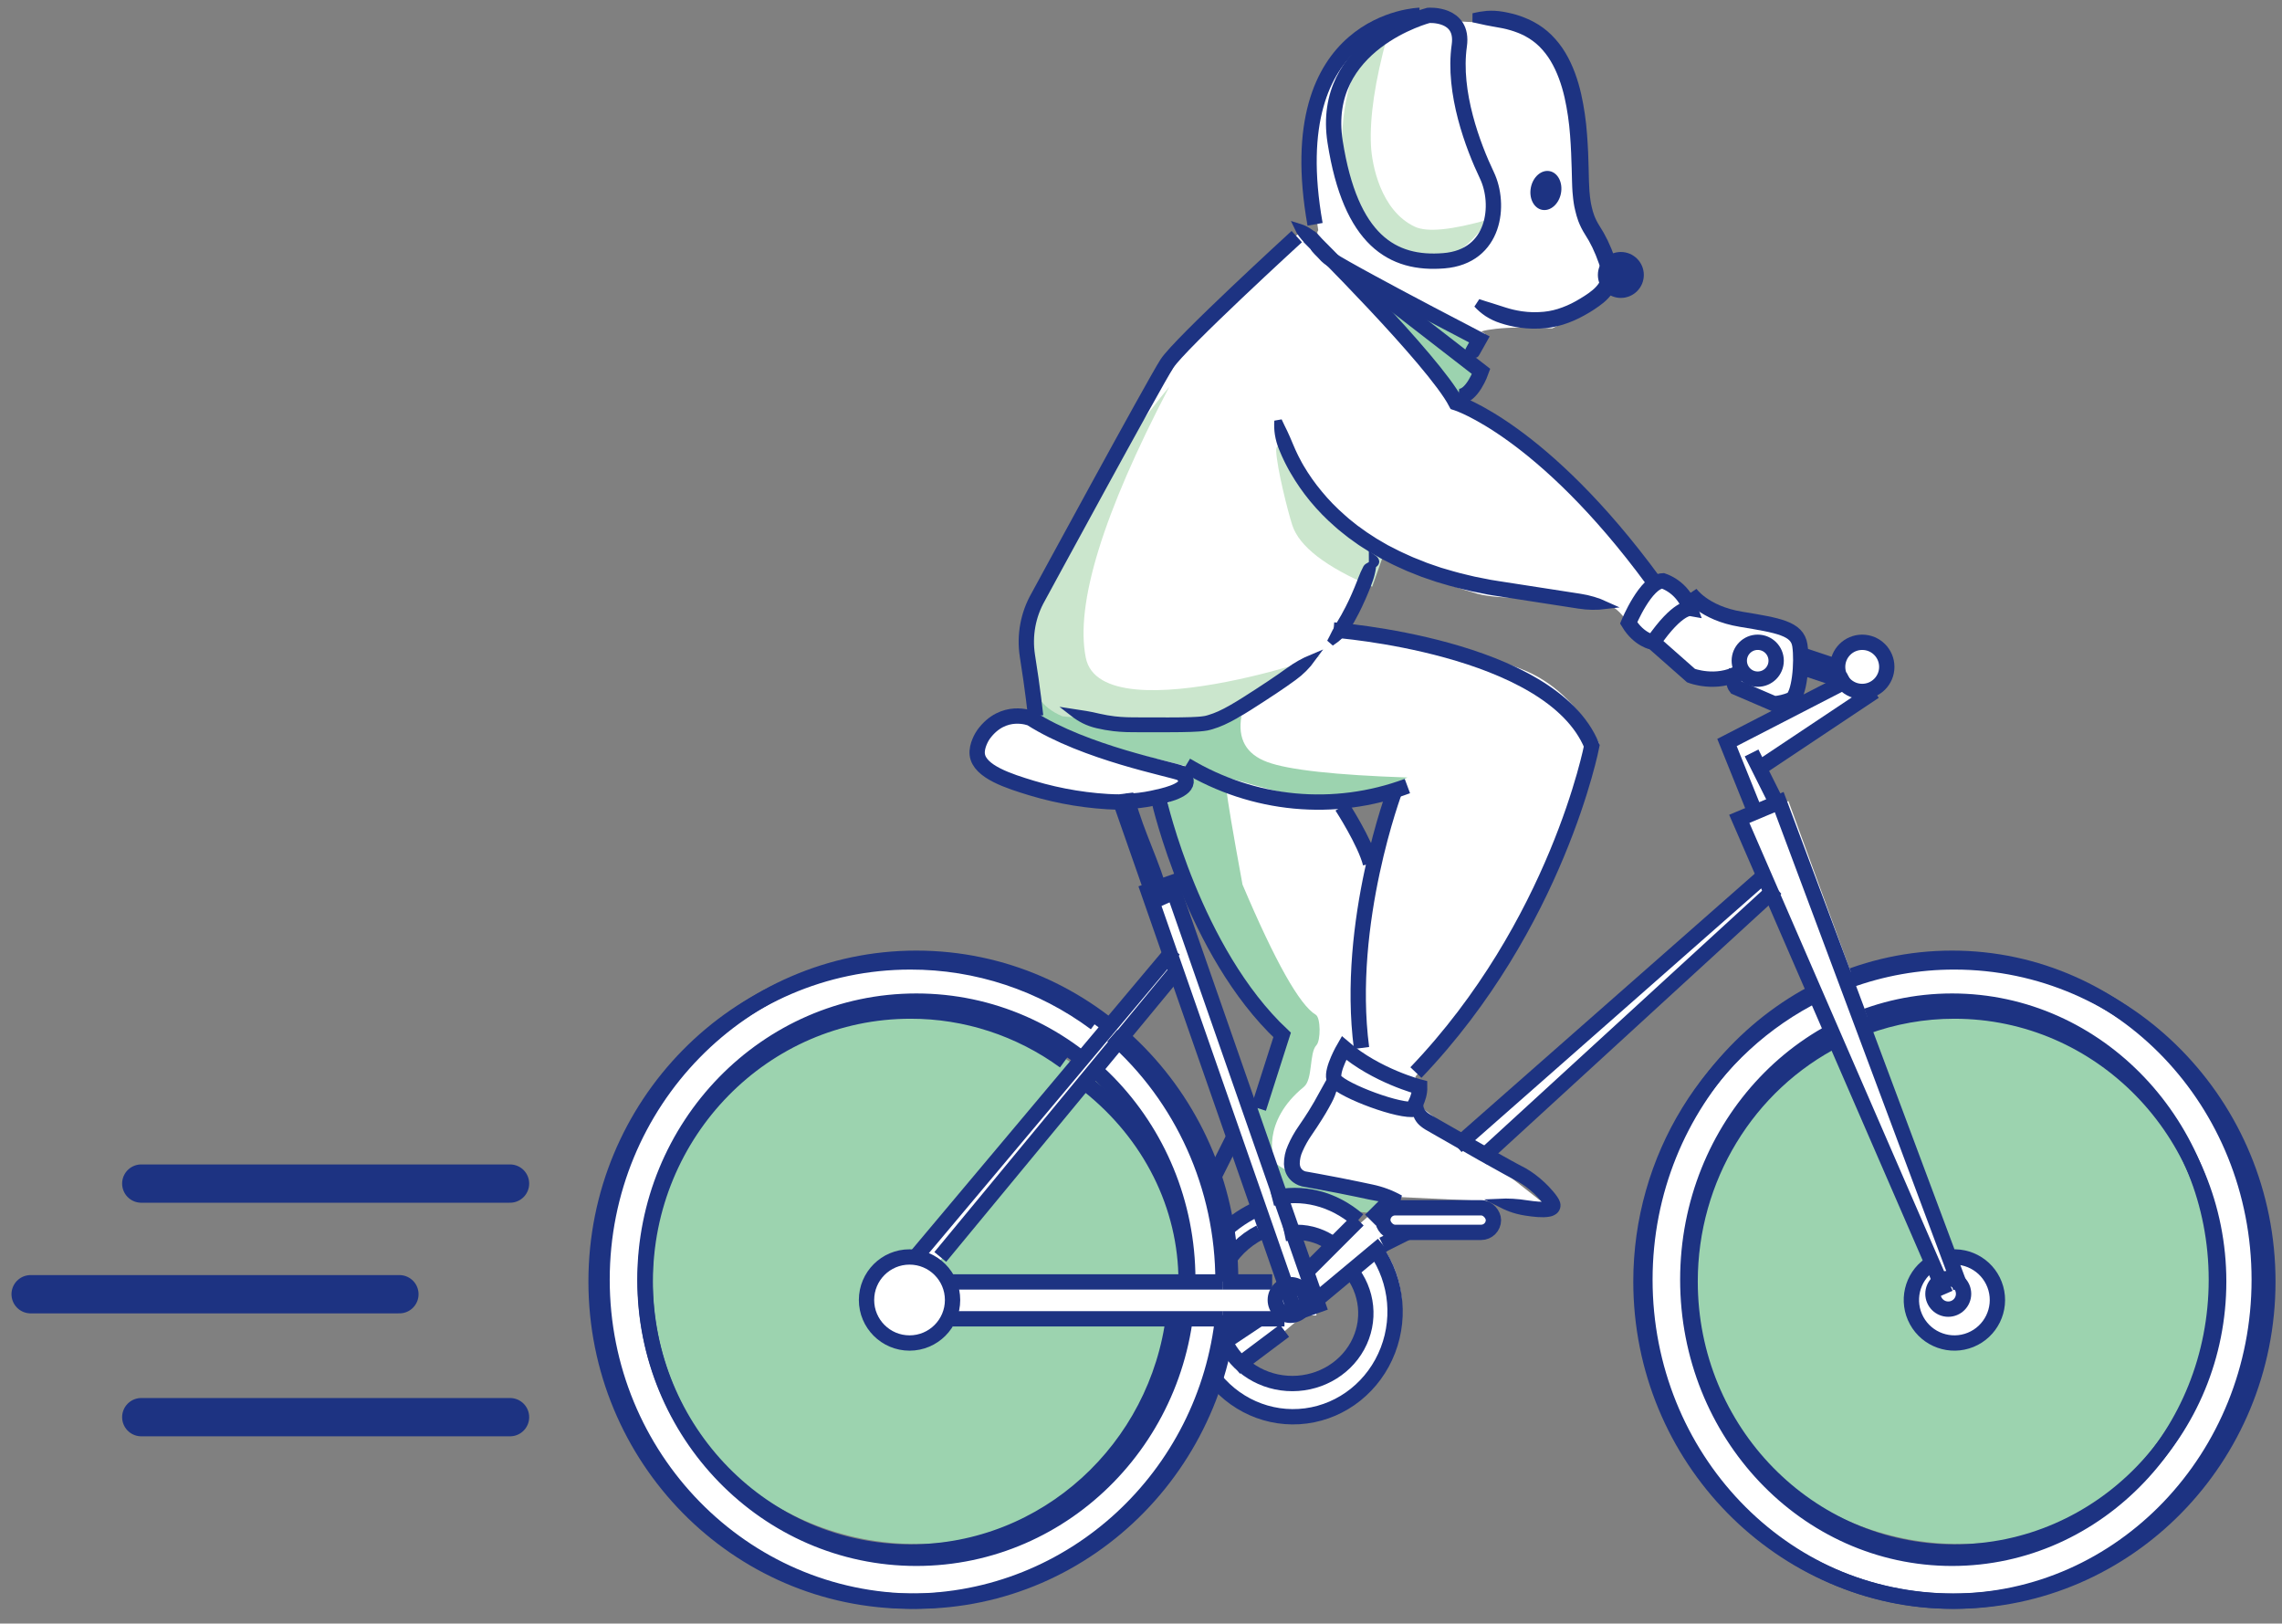 <?xml version="1.0" encoding="UTF-8"?>
<svg width="149px" height="106px" viewBox="0 0 149 106" version="1.1" xmlns="http://www.w3.org/2000/svg" xmlns:xlink="http://www.w3.org/1999/xlink">
    <rect x="0" y="0" width="149" height="106" fill="#808080" stroke="none"/>
    <!-- Generator: Sketch 53.1 (72631) - https://sketchapp.com -->
    <title>delivery-bike v2</title>
    <desc>Created with Sketch.</desc>
    <g id="Page-1" stroke="none" stroke-width="1" fill="none" fill-rule="evenodd">
        <g id="Artboard-Copy-13" transform="translate(-666, -430)">
            <g id="delivery-bike-v2" transform="translate(668, 431)">
                <path d="M83.157,14.034 L94.967,20.792 L93.764,22.714 L94.967,23.561 L93.236,25.334 C96.046,26.757 98.232,28.175 99.794,29.588 C101.356,31.002 103.446,33.453 106.064,36.941 C108.314,38.261 109.873,39.099 110.742,39.453 C113.393,40.533 114.358,38.976 115.228,41.031 C116.099,43.086 115.593,44.431 115.004,44.737 C113.569,45.484 110.066,43.226 109.976,43.37 C109.779,43.686 107.895,42.474 104.324,39.733 C103.846,38.949 103.314,38.506 102.727,38.403 C99.719,37.877 96.156,38.238 94.47,37.765 C92.291,37.153 90.106,36.267 87.915,35.109 L85.685,40.134 C91.784,41.083 95.794,41.984 97.714,42.839 C99.633,43.693 101.207,45.272 102.433,47.575 C101.007,51.835 99.648,55.325 98.358,58.043 C97.069,60.762 94.423,64.51 90.421,69.289 L90.407,70.976 L98.843,77.599 L81.783,76.799 L79.95,72.217 L82.207,66.058 L78.922,62.383 C76.262,56.623 74.015,52.502 72.181,50.023 C71.94,49.696 73.406,50.419 74.871,50.384 C76.343,50.348 77.815,49.555 77.561,49.287 C76.933,48.624 74.637,49.48 71.467,48.482 C70.418,48.152 68.446,47.3 65.549,45.928 L65.264,39.505 C69.578,31.28 72.92,25.437 75.291,21.978 C77.661,18.518 80.283,15.87 83.157,14.034 Z M85.62,51.368 L87.485,54.578 L89.091,50.565 L85.62,51.368 Z" id="Combined-Shape" fill="#FFFFFF"></path>
                <polygon id="Path-67" fill="#9CD3AF" points="93.232 24.881 94.709 23.251 93.506 22.108 94.709 21.269 86.683 17.409"></polygon>
                <path d="M75.446,49.35 C75.818,49.92 75.935,50.295 75.799,50.476 C75.352,51.068 74.023,51.313 74.027,51.731 C74.046,54.292 75.659,56.858 76.175,58.276 C76.875,60.199 78.722,62.963 81.715,66.569 L79.863,72.078 C80.586,74.819 81.291,76.373 81.977,76.738 C82.534,77.035 85.215,78.137 87.637,78.186 C88.013,78.193 88.231,77.889 88.289,77.271 C84.479,76.397 82.174,75.645 81.374,75.017 C81.031,74.748 80.379,72.207 83.13,69.964 C83.735,69.47 83.473,67.74 83.954,67.239 C84.239,66.942 84.236,65.446 83.914,65.253 C82.86,64.624 81.264,61.79 79.127,56.751 C78.471,53.172 78.129,51.136 78.099,50.645 C78.069,50.154 77.185,49.722 75.446,49.35 Z" id="Path-58" fill="#9CD3AF"></path>
                <path d="M112.367,51.769 L110.761,47.477 L117.985,43.341 C117.943,42.738 117.961,42.325 118.038,42.101 C118.315,41.295 118.907,40.896 119.27,40.805 C120.043,40.612 121.302,41.777 121.195,42.539 C121.173,42.698 121.085,43.53 120.525,44.01 C119.706,44.711 117.121,46.361 112.768,48.96 L114.171,51.368 L112.367,51.769 Z" id="Path-64" fill="#FFFFFF"></path>
                <polygon id="Path-70" fill="#FFFFFF" points="113.169 56.183 93.505 73.038 95.06 74.556 113.972 56.648"></polygon>
                <path d="M82.55,91.412 C78.687,91.412 75.555,88.28 75.555,84.416 C75.555,80.552 78.687,77.42 82.55,77.42 C86.414,77.42 89.546,80.552 89.546,84.416 C89.546,88.28 86.414,91.412 82.55,91.412 Z M82.084,89.546 C84.66,89.546 86.748,87.249 86.748,84.416 C86.748,81.583 84.66,79.286 82.084,79.286 C79.508,79.286 77.42,81.583 77.42,84.416 C77.42,87.249 79.508,89.546 82.084,89.546 Z" id="Combined-Shape" fill="#FFFFFF"></path>
                <ellipse id="Oval" fill="#9CD3AF" cx="57.832" cy="82.55" rx="17.723" ry="17.256"></ellipse>
                <ellipse id="Oval-Copy-4" fill="#9CD3AF" cx="125.924" cy="82.55" rx="17.723" ry="17.256"></ellipse>
                <circle id="Oval" fill="#FFFFFF" cx="125.924" cy="83.95" r="2.798"></circle>
                <path d="M65.496,44.594 C67.148,45.215 68.302,45.625 68.958,45.822 C70.963,46.425 72.363,46.613 73.688,46.69 C75.663,46.805 77.453,46.491 79.058,45.749 C78.8,47.239 79.363,48.239 80.746,48.752 C82.129,49.264 85.178,49.601 89.893,49.762 C87.416,50.986 84.749,51.318 81.892,50.76 C79.644,50.32 76.109,48.994 70.308,47.836 C69.33,47.641 66.995,46.966 65.876,46.049 C65.517,45.755 65.39,45.27 65.496,44.594 Z" id="Path-61" fill="#9CD3AF"></path>
                <path d="M75.446,50.164 C75.446,49.985 75.215,49.463 74.693,49.25 C73.118,48.606 69.673,47.892 67.79,47.005 C66.119,46.218 65.363,45.765 65.523,45.647 C64.111,45.539 63.154,45.664 62.654,46.02 C61.903,46.555 61.195,47.244 61.861,48.73 C62.09,49.242 62.749,49.699 63.562,50.041 C65.107,50.692 67.265,51.249 68.962,51.399 C70.129,51.502 71.995,51.621 73.216,51.42 C74.706,51.175 75.447,50.558 75.446,50.164 Z" id="Path-62" fill="#FFFFFF"></path>
                <circle id="Oval" fill="#FFFFFF" cx="57.832" cy="83.95" r="2.798"></circle>
                <path d="M74.347,24.252 C70.012,32.541 68.195,38.436 68.895,41.939 C69.946,47.193 87.352,40.903 83.726,41.935 C82.032,42.416 81.91,45.073 77.241,46.133 C75.91,46.435 72.621,46.313 67.375,45.767 C64.596,44.63 64.473,41.393 67.006,36.058 C67.584,34.839 68.536,32.514 69.336,31.26 C71.137,28.436 72.807,26.1 74.347,24.252 Z" id="Path-54" fill="#CBE6CD"></path>
                <path d="M84.073,14.034 C83.787,14.397 84.528,15.137 86.297,16.257 C88.066,17.377 90.884,18.889 94.75,20.792 C94.488,20.677 94.795,20.569 95.672,20.468 C96.548,20.367 97.777,20.357 99.357,20.437 C102.113,19.115 103.45,18.144 103.368,17.522 C102.942,14.314 102.231,15.669 101.495,13.537 C100.874,11.738 101.094,6.391 100.818,5.253 C100.112,2.343 98.563,0.776 96.174,0.553 C94.248,0.454 92.937,0.382 92.241,0.336 C91.502,0.288 90.681,-0.068 90.296,0.011 C87.913,0.501 86.104,2.118 85.137,3.328 C83.603,5.245 83.249,8.814 84.073,14.034 Z" id="Path-44" fill="#FFFFFF"></path>
                <path d="M57.832,103.538 C46.498,103.538 37.311,94.141 37.311,82.55 C37.311,70.959 46.498,61.563 57.832,61.563 C69.165,61.563 78.353,70.959 78.353,82.55 C78.353,94.141 69.165,103.538 57.832,103.538 Z M57.832,100.739 C67.62,100.739 75.555,92.596 75.555,82.55 C75.555,72.505 67.62,64.361 57.832,64.361 C48.044,64.361 40.109,72.505 40.109,82.55 C40.109,92.596 48.044,100.739 57.832,100.739 Z" id="Combined-Shape" stroke="#1D3382" fill="#FFFFFF"></path>
                <path d="M125.458,103.538 C114.382,103.538 105.403,94.141 105.403,82.55 C105.403,70.959 114.382,61.563 125.458,61.563 C136.534,61.563 145.513,70.959 145.513,82.55 C145.513,94.141 136.534,103.538 125.458,103.538 Z M125.458,100.739 C134.988,100.739 142.714,92.596 142.714,82.55 C142.714,72.505 134.988,64.361 125.458,64.361 C115.928,64.361 108.202,72.505 108.202,82.55 C108.202,92.596 115.928,100.739 125.458,100.739 Z" id="Combined-Shape" stroke="#1D3382" fill="#FFFFFF"></path>
                <path d="M88.563,1.427 C87.773,4.305 87.424,6.667 87.516,8.514 C87.576,9.719 88.131,12.746 90.38,13.802 C91.179,14.177 92.786,14.02 95.199,13.33 C94.191,14.755 93.279,15.534 92.462,15.668 C90.759,15.946 88.061,14.864 87.674,14.508 C86.026,12.991 85.526,10.3 85.62,8.026 C85.77,4.377 86.751,2.177 88.563,1.427 Z" id="Path-66" fill="#CBE6CD"></path>
                <path d="M79.058,88.288 L89.532,79.46 C93.635,79.214 95.58,79.005 95.367,78.833 C95.29,78.77 95.754,78.179 95.055,78.091 C94.248,77.989 91.82,77.97 87.772,78.034 L77.854,86.683 L79.058,88.288 Z" id="Path-71" fill="#FFFFFF"></path>
                <polygon id="Path-65" fill="#FFFFFF" points="72.91 57.789 82.67 84.882 84.118 84.275 74.644 56.648"></polygon>
                <rect id="Rectangle" fill="#FFFFFF" x="57.832" y="83.017" width="26.118" height="1.866"></rect>
                <polygon id="Rectangle-Copy" fill="#FFFFFF" transform="translate(66.574, 72.006) rotate(-50) translate(-66.574, -72.006) " points="53.516 71.539 79.633 71.539 79.633 72.472 53.516 72.472"></polygon>
                <path d="M81.864,28.374 C81.487,28.038 81.308,28.065 81.327,28.454 C81.381,29.584 82.079,32.365 82.377,33.285 C82.83,34.68 84.569,36.02 87.595,37.305 L88.288,35.35 C87.179,34.934 86.242,34.304 85.477,33.458 C84.711,32.613 83.507,30.918 81.864,28.374 Z" id="Path-63" fill="#CBE6CD"></path>
                <polygon id="Path-59" fill="#FFFFFF" points="125.031 83.472 111.564 52.17 114.774 51.303 125.924 81.867 125.924 83.95 125.031 84.275"></polygon>
                <path d="M77.854,84.864 C76.775,95.358 68.046,103.538 57.444,103.538 C46.108,103.538 36.92,94.195 36.92,82.67 C36.92,71.145 46.109,61.802 57.444,61.802 C61.786,61.795 66.017,63.195 69.524,65.798" id="Path" stroke="#1D3382"></path>
                <path d="M70.63,66.617 C75.221,70.631 77.86,76.497 77.854,82.67" id="Path" stroke="#1D3382"></path>
                <path d="M74.644,84.855 C73.588,93.576 66.294,100.327 57.453,100.327 C47.887,100.327 40.131,92.423 40.131,82.67 C40.131,72.917 47.886,65.012 57.453,65.012 C61.057,65.006 64.572,66.152 67.505,68.287" id="Path" stroke="#1D3382"></path>
                <path d="M69.025,69.828 C73.107,73.049 75.452,77.738 75.446,82.67" id="Path" stroke="#1D3382"></path>
                <circle id="Oval" stroke="#1D3382" cx="57.387" cy="83.874" r="2.809"></circle>
                <path d="M118.656,63.037 C120.886,62.217 123.239,61.799 125.61,61.802 C136.915,61.802 146.077,71.145 146.077,82.67 C146.077,94.195 136.913,103.538 125.61,103.538 C114.306,103.538 105.143,94.195 105.143,82.67 C105.142,74.673 109.623,67.378 116.68,63.889" id="Path" stroke="#1D3382"></path>
                <path d="M119.749,66.057 C121.629,65.363 123.612,65.01 125.61,65.012 C135.14,65.012 142.866,72.917 142.866,82.67 C142.866,92.422 135.141,100.327 125.61,100.327 C116.078,100.327 108.354,92.423 108.354,82.67 C108.352,75.949 112.079,69.81 117.968,66.834" id="Path" stroke="#1D3382"></path>
                <path d="M125.162,81.101 C126.572,80.873 127.928,81.74 128.314,83.115 C128.7,84.49 127.992,85.936 126.67,86.475 C125.347,87.014 123.831,86.474 123.145,85.221 C122.46,83.968 122.824,82.4 123.992,81.578" id="Path" stroke="#1D3382"></path>
                <circle id="Oval" stroke="#1D3382" cx="125.209" cy="83.472" r="1"></circle>
                <path d="M77.854,82.695 L81.064,82.695" id="Path" stroke="#1D3382"></path>
                <path d="M60.196,82.695 L77.854,82.695" id="Path" stroke="#1D3382"></path>
                <path d="M77.854,85.103 L81.867,85.103" id="Path" stroke="#1D3382"></path>
                <path d="M60.196,85.103 L77.854,85.103" id="Path" stroke="#1D3382"></path>
                <polygon id="Rectangle" stroke="#1D3382" transform="translate(78.514, 70.686) rotate(70.656) translate(-78.514, -70.686) " points="63.924 69.868 93.101 69.929 93.104 71.503 63.927 71.442"></polygon>
                <path d="M73.421,57.789 L71.17,51.35 L71.626,51.293 C72.277,53.639 73.191,55.256 73.841,57.601 L73.421,57.789 Z" id="Path" stroke="#1D3382"></path>
                <circle id="Oval" stroke="#1D3382" cx="82.268" cy="83.874" r="1"></circle>
                <path d="M57.789,81.064 L74.644,60.999" id="Path" stroke="#1D3382"></path>
                <path d="M59.394,81.064 L74.644,62.604" id="Path" stroke="#1D3382"></path>
                <path d="M86.125,81.867 C87.32,83.29 87.519,85.255 86.632,86.872 C85.746,88.488 83.941,89.448 82.037,89.317 C80.133,89.187 78.49,87.99 77.854,86.269" id="Path" stroke="#1D3382"></path>
                <path d="M81.867,79.543 C82.134,79.487 82.404,79.459 82.675,79.459 C83.526,79.457 84.36,79.736 85.078,80.262" id="Path" stroke="#1D3382"></path>
                <path d="M77.854,81.867 C78.382,80.833 79.225,79.99 80.262,79.459" id="Path" stroke="#1D3382"></path>
                <path d="M87.575,80.262 C89.115,82.194 89.515,84.837 88.621,87.161 C87.726,89.486 85.677,91.126 83.272,91.443 C80.867,91.76 78.484,90.704 77.051,88.686" id="Path" stroke="#1D3382"></path>
                <path d="M81.064,77.238 C83.021,76.738 85.064,77.254 86.683,78.657" id="Path" stroke="#1D3382"></path>
                <path d="M77.854,79.459 C78.543,78.793 79.359,78.249 80.262,77.854" id="Path" stroke="#1D3382"></path>
                <path d="M93.104,73.841 L113.169,56.183" id="Path" stroke="#1D3382"></path>
                <path d="M87.485,78.657 L89.091,77.051" id="Path" stroke="#1D3382"></path>
                <path d="M83.472,81.867 L86.683,78.657" id="Path" stroke="#1D3382"></path>
                <path d="M77.854,86.683 L80.262,85.078" id="Path" stroke="#1D3382"></path>
                <path d="M94.709,74.644 L113.972,56.986" id="Path" stroke="#1D3382"></path>
                <path d="M88.288,80.262 L89.893,79.459" id="Path" stroke="#1D3382"></path>
                <path d="M83.472,84.275 L88.288,80.262" id="Path" stroke="#1D3382"></path>
                <path d="M78.657,88.288 L81.867,85.88" id="Path" stroke="#1D3382"></path>
                <path d="M71.523,51.316 C72.101,51.303 72.676,51.236 73.242,51.116 C73.948,50.966 75.386,50.661 75.444,50.059 C75.455,49.948 75.425,49.777 75.199,49.547 C75.183,49.522 75.162,49.501 75.136,49.488 C74.5,49.213 68.885,48.178 65.309,45.9 C65.309,45.9 63.529,45.165 62.224,46.941 C62.132,47.065 61.747,47.687 61.808,48.249 C61.932,49.389 63.892,50.004 65.382,50.457 C67.22,51.009 69.116,51.315 71.025,51.368" id="Path" stroke="#1D3382"></path>
                <rect id="Rectangle" stroke="#1D3382" x="88.288" y="77.854" width="7.224" height="1.605" rx="0.803"></rect>
                <circle id="Oval" stroke="#1D3382" cx="112.768" cy="42.137" r="1.204"></circle>
                <circle id="Oval" stroke="#1D3382" cx="119.59" cy="42.539" r="1.605"></circle>
                <polyline id="Path" stroke="#1D3382" points="118.788 43.341 110.761 47.477 112.651 52.17"></polyline>
                <path d="M120.393,44.144 L113.169,48.96" id="Path" stroke="#1D3382"></path>
                <polyline id="Path" stroke="#1D3382" points="126.011 83.056 114.171 51.368 111.564 52.462 125.031 83.472"></polyline>
                <path d="M112.367,48.157 L113.972,51.368" id="Path" stroke="#1D3382"></path>
                <path d="M93.283,1.972 C92.846,5.047 94.184,8.561 95.085,10.447 C95.986,12.333 95.641,15.751 92.276,16.024 C88.91,16.297 86.182,14.687 85.175,8.26 C84.169,1.833 91.269,0.004 91.269,0.004 C91.269,0.004 93.587,-0.174 93.283,1.972 Z" id="Path" stroke="#1D3382" fill-rule="nonzero"></path>
                <path d="M90.696,0 C90.696,0 81.484,0.24 83.866,13.645" id="Path" stroke="#1D3382"></path>
                <circle id="Oval" fill="#FFFFFF" fill-rule="nonzero" transform="translate(98.729, 11.631) rotate(-78.83) translate(-98.729, -11.631) " cx="98.729" cy="11.631" r="1"></circle>
                <path d="M93.232,24.878 C94.107,24.959 94.709,23.251 94.709,23.251 L87.485,17.658" id="Path" stroke="#1D3382"></path>
                <path d="M83.472,14.447 C83.472,14.447 91.614,22.516 93.061,25.289 C93.061,25.289 98.688,27.031 105.946,36.92" id="Path" stroke="#1D3382"></path>
                <path d="M82.67,14.447 C82.67,14.447 75.042,21.426 74.192,22.742 C73.342,24.059 65.787,37.977 65.787,37.977 C65.126,39.133 64.877,40.486 65.082,41.808 C65.435,44.001 65.621,45.749 65.621,45.749" id="Path" stroke="#1D3382"></path>
                <path d="M75.446,48.96 C79.843,51.598 85.118,52.094 89.893,50.32" id="Path" stroke="#1D3382"></path>
                <path d="M89.091,50.565 C89.091,50.565 85.827,59.206 86.899,67.42" id="Path" stroke="#1D3382" fill="#FFFFFF" fill-rule="nonzero"></path>
                <path d="M85.078,40.131 C85.078,40.131 99.244,41.154 101.933,47.691 C101.933,47.691 99.687,59.368 90.45,69.025" id="Path" stroke="#1D3382"></path>
                <path d="M85.62,51.65 C85.62,51.65 87.136,53.988 87.485,55.381" id="Path" stroke="#1D3382"></path>
                <path d="M73.689,51.303 C73.689,51.303 75.937,61.14 81.715,66.569 L80.18,71.368" id="Path" stroke="#1D3382"></path>
                <path d="M78.657,73.038 L77.051,76.249" id="Path" stroke="#1D3382"></path>
                <path d="M90.696,69.971 C90.696,69.971 87.857,69.238 85.752,67.42 C85.752,67.42 84.941,68.82 85.098,69.418 C85.254,70.017 88.917,71.459 90.198,71.433 C90.198,71.436 90.711,70.756 90.696,69.971 Z" id="Path" stroke="#1D3382"></path>
                <path d="M104.34,39.667 C104.34,39.667 105.458,36.961 106.576,36.92 C107.395,37.206 108.049,37.87 108.354,38.725 C108.354,38.725 107.554,38.59 105.94,40.934 C105.94,40.934 105.026,40.799 104.34,39.667 Z" id="Path" stroke="#1D3382"></path>
                <path d="M108.354,37.723 C108.354,37.723 109.224,39.027 111.67,39.43 C114.116,39.833 115.352,40.03 115.519,41.132 C115.686,42.234 115.494,44.44 114.952,44.679 C114.594,44.828 114.22,44.918 113.84,44.947 L111.345,43.873 C111.345,43.873 111.02,43.469 111.345,42.86" id="Path" stroke="#1D3382"></path>
                <path d="M105.946,40.934 L108.415,43.111 C108.415,43.111 110.047,43.745 111.564,42.91" id="Path" stroke="#1D3382"></path>
                <path d="M115.577,41.736 L117.985,42.539" id="Path" stroke="#1D3382"></path>
                <path d="M115.577,42.539 L117.985,43.341" id="Path" stroke="#1D3382"></path>
                <path d="M31.302,76.274 L7.224,76.274" id="Path" stroke="#1D3382" stroke-width="2.5" stroke-linecap="round" stroke-linejoin="round"></path>
                <path d="M31.302,91.524 L7.224,91.524" id="Path" stroke="#1D3382" stroke-width="2.5" stroke-linecap="round" stroke-linejoin="round"></path>
                <path d="M24.079,83.498 L0,83.498" id="Path" stroke="#1D3382" stroke-width="2.5" stroke-linecap="round" stroke-linejoin="round"></path>
                <path d="M94.21,0.16 C94.371,0.198 94.517,0.231 94.659,0.26 C94.801,0.289 94.934,0.325 95.072,0.35 C95.21,0.376 95.351,0.407 95.503,0.431 C95.655,0.455 95.818,0.485 95.999,0.521 C96.048,0.53 96.11,0.54 96.182,0.555 L96.425,0.61 C96.515,0.63 96.613,0.66 96.718,0.69 L96.758,0.702 L96.823,0.723 L96.953,0.765 C97.039,0.791 97.124,0.828 97.217,0.861 C97.31,0.894 97.387,0.936 97.48,0.974 C97.573,1.012 97.655,1.054 97.742,1.104 C98.102,1.297 98.431,1.538 98.718,1.82 C99.022,2.124 99.286,2.461 99.503,2.825 C99.951,3.574 100.25,4.433 100.447,5.293 C100.632,6.125 100.755,6.969 100.816,7.818 C100.879,8.618 100.901,9.361 100.921,9.989 C100.94,10.617 100.945,11.146 100.974,11.514 C101.004,11.882 101.035,12.09 101.035,12.09 C101.035,12.09 101.041,12.143 101.056,12.241 C101.072,12.34 101.095,12.483 101.142,12.667 C101.192,12.891 101.256,13.111 101.334,13.328 C101.443,13.613 101.581,13.888 101.747,14.148 C101.931,14.43 102.096,14.724 102.241,15.027 C102.406,15.372 102.551,15.725 102.675,16.085 C102.744,16.269 102.799,16.458 102.84,16.65 C102.876,16.83 102.875,17.016 102.834,17.196 C102.792,17.381 102.714,17.558 102.604,17.716 C102.483,17.883 102.339,18.036 102.177,18.169 C102.006,18.311 101.825,18.442 101.636,18.562 C101.443,18.687 101.248,18.804 101.047,18.918 C100.653,19.14 100.235,19.321 99.8,19.458 C99.381,19.588 98.944,19.661 98.503,19.676 C98.396,19.685 98.288,19.676 98.181,19.682 C98.074,19.687 97.969,19.678 97.864,19.671 L97.707,19.663 C97.655,19.658 97.604,19.652 97.553,19.646 L97.4,19.629 C97.376,19.629 97.35,19.624 97.325,19.619 L97.269,19.611 C96.911,19.556 96.558,19.473 96.215,19.363 C95.864,19.251 95.591,19.159 95.324,19.078 C95.057,18.997 94.799,18.921 94.489,18.813 C94.688,19.029 94.912,19.221 95.159,19.387 C95.435,19.566 95.736,19.709 96.054,19.81 C96.423,19.932 96.803,20.022 97.19,20.08 L97.25,20.09 C97.277,20.095 97.305,20.097 97.335,20.101 L97.5,20.119 C97.556,20.125 97.611,20.132 97.671,20.137 L97.841,20.146 C97.955,20.152 98.069,20.16 98.183,20.157 C98.296,20.154 98.416,20.157 98.532,20.151 C99.018,20.134 99.498,20.052 99.96,19.909 C100.429,19.762 100.881,19.566 101.305,19.326 C101.52,19.21 101.725,19.084 101.927,18.952 C102.132,18.82 102.329,18.676 102.517,18.522 C102.712,18.361 102.884,18.177 103.029,17.974 C103.173,17.766 103.276,17.535 103.331,17.292 C103.384,17.052 103.387,16.805 103.339,16.565 C103.294,16.351 103.232,16.14 103.155,15.934 C103.025,15.558 102.874,15.19 102.702,14.83 C102.547,14.509 102.372,14.198 102.177,13.898 C102.03,13.668 101.908,13.425 101.811,13.172 C101.739,12.975 101.68,12.774 101.635,12.57 C101.594,12.4 101.575,12.264 101.558,12.172 C101.541,12.081 101.538,12.031 101.538,12.031 C101.538,12.031 101.507,11.836 101.48,11.481 C101.454,11.127 101.439,10.615 101.428,9.98 C101.417,9.345 101.387,8.6 101.323,7.784 C101.261,6.913 101.135,6.047 100.945,5.193 C100.741,4.305 100.433,3.398 99.948,2.591 C99.709,2.193 99.42,1.823 99.086,1.491 C98.766,1.176 98.4,0.907 97.998,0.693 C97.902,0.64 97.805,0.594 97.708,0.547 C97.612,0.501 97.515,0.46 97.418,0.425 C97.321,0.389 97.227,0.348 97.131,0.319 L96.988,0.273 L96.917,0.25 L96.873,0.237 C96.76,0.208 96.655,0.175 96.557,0.157 L96.294,0.099 C96.218,0.082 96.151,0.073 96.098,0.063 C95.922,0.033 95.743,0.013 95.564,0.003 C95.411,-0.002 95.257,-0.001 95.103,0.008 C94.958,0.023 94.816,0.04 94.671,0.064 C94.526,0.087 94.371,0.125 94.21,0.16 Z" id="Path" stroke="#1D3382" stroke-width="0.6" fill="#1D3382" fill-rule="nonzero"></path>
                <ellipse id="Oval" fill="#1D3382" fill-rule="nonzero" transform="translate(98.937, 11.437) rotate(-78.83) translate(-98.937, -11.437) " cx="98.937" cy="11.437" rx="1.287" ry="1"></ellipse>
                <circle id="Oval" stroke="#1D3382" fill="#1D3382" fill-rule="nonzero" cx="103.831" cy="16.951" r="1"></circle>
                <path d="M90.691,70.891 C90.593,71.021 90.525,71.174 90.493,71.336 C90.464,71.504 90.481,71.677 90.542,71.836 C90.61,72.001 90.712,72.149 90.841,72.269 C90.981,72.396 91.136,72.505 91.302,72.593 L91.98,72.983 C92.627,73.356 93.719,73.982 94.653,74.509 C95.587,75.035 96.364,75.461 96.364,75.461 L96.795,75.695 L97.018,75.813 L97.141,75.875 C97.179,75.895 97.22,75.918 97.261,75.941 C97.444,76.047 97.62,76.162 97.79,76.288 C98.178,76.577 98.532,76.911 98.845,77.283 C98.923,77.372 98.995,77.465 99.062,77.563 C99.077,77.585 99.091,77.607 99.105,77.628 L99.122,77.659 L99.106,77.671 C99.087,77.677 99.068,77.681 99.049,77.685 C98.959,77.702 98.867,77.711 98.776,77.712 C98.549,77.712 98.323,77.698 98.098,77.67 C97.917,77.649 97.783,77.63 97.692,77.616 C97.086,77.517 96.472,77.481 95.859,77.511 C96.446,77.808 96.855,77.99 97.618,78.117 C97.713,78.132 97.851,78.152 98.042,78.175 C98.289,78.207 98.538,78.222 98.787,78.221 C98.909,78.219 99.031,78.207 99.151,78.184 C99.184,78.178 99.222,78.166 99.257,78.157 C99.306,78.141 99.354,78.12 99.398,78.093 C99.503,78.041 99.583,77.948 99.62,77.835 C99.656,77.722 99.647,77.598 99.593,77.492 C99.582,77.466 99.571,77.441 99.557,77.416 L99.528,77.365 C99.51,77.333 99.489,77.303 99.47,77.273 C99.393,77.161 99.31,77.054 99.221,76.951 C98.882,76.549 98.499,76.189 98.079,75.876 C97.894,75.738 97.701,75.611 97.501,75.496 C97.455,75.469 97.409,75.444 97.363,75.42 L97.238,75.357 L97.022,75.243 L96.598,75.012 C96.598,75.012 95.825,74.587 94.894,74.059 L92.224,72.536 L91.546,72.148 C91.405,72.074 91.268,71.992 91.135,71.903 C91.034,71.833 90.942,71.748 90.863,71.652 C90.787,71.557 90.733,71.446 90.704,71.327 C90.672,71.184 90.668,71.036 90.691,70.891 Z" id="Path" stroke="#1D3382" stroke-width="0.5" fill="#1D3382" fill-rule="nonzero"></path>
                <path d="M81.152,27.05 C81.146,27.339 81.173,27.627 81.232,27.91 C81.299,28.22 81.402,28.522 81.538,28.808 C81.579,28.901 81.647,29.037 81.732,29.204 C81.773,29.286 81.823,29.38 81.877,29.476 L81.979,29.66 C82.016,29.73 82.059,29.797 82.1,29.866 C82.181,30.004 82.268,30.147 82.363,30.286 C82.76,30.893 83.204,31.467 83.692,32 C84.209,32.564 84.771,33.082 85.373,33.551 L85.595,33.727 C85.668,33.787 85.747,33.837 85.822,33.891 L86.273,34.212 L86.727,34.503 L86.949,34.645 L87.173,34.774 L87.608,35.018 C87.75,35.1 87.893,35.166 88.03,35.237 L88.432,35.44 L88.81,35.61 C89.293,35.836 89.702,35.982 89.984,36.095 L90.173,36.168 L90.314,36.215 L90.43,36.255 L90.879,36.406 L91.121,36.488 L91.406,36.569 L92.097,36.765 C92.611,36.887 93.215,37.041 93.882,37.155 C94.047,37.185 94.217,37.22 94.39,37.249 L94.919,37.325 L95.46,37.406 C95.643,37.432 95.828,37.446 96.013,37.466 L101.39,38.011 C101.974,38.073 102.563,38.052 103.142,37.949 C102.595,37.732 102.021,37.593 101.436,37.535 L96.065,36.989 C95.881,36.968 95.698,36.955 95.519,36.93 L94.985,36.853 L94.466,36.778 C94.295,36.751 94.129,36.716 93.966,36.687 C93.31,36.575 92.719,36.424 92.215,36.306 L91.538,36.113 L91.258,36.031 L91.025,35.95 L90.586,35.802 L90.472,35.764 L90.334,35.717 L90.15,35.646 C89.875,35.535 89.473,35.393 89.005,35.172 L88.636,35.009 L88.248,34.811 C88.115,34.742 87.975,34.675 87.837,34.598 L87.415,34.353 L87.197,34.228 L86.982,34.09 L86.541,33.808 L86.104,33.496 C86.032,33.442 85.955,33.393 85.885,33.333 L85.67,33.163 C85.088,32.708 84.545,32.206 84.046,31.66 C83.573,31.15 83.142,30.602 82.758,30.021 C82.666,29.887 82.586,29.749 82.505,29.613 C82.466,29.546 82.425,29.483 82.388,29.416 C82.352,29.349 82.322,29.296 82.289,29.238 C82.238,29.145 82.19,29.059 82.15,28.977 C82.07,28.814 82.002,28.688 81.963,28.599 C81.807,28.272 81.686,28.027 81.556,27.788 C81.425,27.549 81.294,27.328 81.152,27.05 Z" id="Path" stroke="#1D3382" stroke-width="0.5" fill="#1D3382" fill-rule="nonzero" transform="translate(92.146, 32.548) rotate(3) translate(-92.146, -32.548) "></path>
                <path d="M87.631,35.445 C88.155,35.824 87.358,35.882 87.244,36.095 C87.118,36.337 87.007,36.584 86.913,36.836 C86.893,36.886 86.867,36.952 86.833,37.047 L86.675,37.438 L86.495,37.861 C86.432,38.008 86.376,38.127 86.376,38.127 L86.27,38.355 C86.208,38.481 86.131,38.637 86.077,38.745 C85.966,38.963 85.869,39.136 85.795,39.274 L85.617,39.576 C85.538,39.718 85.459,39.835 85.397,39.951 C85.365,40.009 85.335,40.065 85.307,40.12 C85.278,40.175 85.247,40.226 85.219,40.279 C85.191,40.332 85.164,40.384 85.14,40.437 C85.115,40.491 85.09,40.546 85.061,40.598 C85.004,40.705 84.946,40.817 84.882,40.943 C85.002,40.86 85.113,40.781 85.219,40.702 C85.271,40.663 85.32,40.622 85.366,40.578 C85.413,40.535 85.459,40.491 85.505,40.446 C85.551,40.401 85.596,40.354 85.641,40.305 C85.686,40.255 85.726,40.202 85.769,40.147 C85.863,40.027 85.95,39.901 86.027,39.772 L86.214,39.459 C86.293,39.318 86.39,39.139 86.505,38.916 C86.56,38.804 86.638,38.646 86.701,38.516 L86.807,38.282 C86.807,38.282 86.866,38.16 86.932,38.011 C86.997,37.862 87.073,37.687 87.114,37.582 L87.273,37.184 L87.352,36.968 C87.542,36.478 87.636,35.963 87.631,35.445 Z" id="Path" stroke="#1D3382" stroke-width="0.5" fill="#1D3382" fill-rule="nonzero"></path>
                <path d="M83.669,41.975 C83.141,42.195 82.64,42.478 82.177,42.816 C82.079,42.885 81.921,43 81.59,43.231 C81.218,43.492 80.713,43.826 80.155,44.189 C79.597,44.552 79.004,44.936 78.444,45.256 C78.165,45.416 77.895,45.558 77.643,45.67 C77.422,45.77 77.194,45.855 76.961,45.925 L76.82,45.965 C76.775,45.977 76.742,45.983 76.701,45.992 C76.623,46.005 76.555,46.015 76.497,46.021 C76.439,46.026 76.395,46.033 76.364,46.035 L76.317,46.039 C76.317,46.039 76.101,46.058 75.735,46.071 C75.37,46.084 74.86,46.09 74.285,46.09 L72.455,46.086 C72.145,46.086 71.84,46.086 71.558,46.076 C71.276,46.066 71.008,46.046 70.764,46.018 C70.426,45.978 70.089,45.919 69.757,45.844 C69.421,45.764 69.156,45.709 68.898,45.666 C68.641,45.623 68.393,45.59 68.092,45.543 C68.312,45.714 68.547,45.865 68.794,45.992 C69.068,46.128 69.356,46.231 69.654,46.299 C70.003,46.382 70.356,46.444 70.712,46.486 C70.966,46.515 71.247,46.538 71.543,46.547 C71.838,46.557 72.144,46.554 72.453,46.556 L74.286,46.556 C74.863,46.556 75.378,46.548 75.751,46.535 C76.124,46.521 76.356,46.501 76.356,46.501 L76.406,46.496 C76.438,46.496 76.485,46.49 76.551,46.482 C76.617,46.474 76.692,46.463 76.786,46.448 C76.833,46.438 76.887,46.427 76.936,46.414 L77.093,46.371 C77.345,46.296 77.592,46.203 77.832,46.095 C78.102,45.975 78.382,45.827 78.674,45.662 C79.252,45.332 79.853,44.943 80.408,44.582 C80.963,44.221 81.48,43.881 81.855,43.617 C82.191,43.382 82.349,43.267 82.447,43.195 C82.916,42.857 83.328,42.445 83.669,41.975 Z" id="Path" stroke="#1D3382" stroke-width="0.5" fill="#1D3382" fill-rule="nonzero"></path>
                <path d="M82.749,13.835 C83.035,14.464 83.742,15.025 83.778,15.117 C83.842,15.288 84.191,15.586 84.31,15.728 C84.351,15.777 84.395,15.824 84.441,15.869 C84.49,15.917 84.542,15.963 84.596,16.005 C84.651,16.051 84.711,16.09 84.771,16.133 L84.951,16.244 L85.137,16.36 L85.333,16.473 C85.464,16.552 85.6,16.631 85.739,16.71 C86.294,17.026 86.896,17.352 87.447,17.653 C88.554,18.252 89.472,18.738 89.472,18.738 L91.221,19.659 L94.256,21.249 L94.265,21.254 C94.108,21.537 94.026,21.683 93.978,21.769 C93.692,22.277 94.457,21.058 94.326,21.621 C94.743,21.204 94.122,22.496 94.405,21.987 L94.922,21.066 L94.49,20.841 L91.457,19.255 L89.709,18.329 C89.709,18.329 88.792,17.843 87.69,17.244 C87.138,16.945 86.54,16.617 85.989,16.305 C85.851,16.227 85.719,16.148 85.589,16.074 L85.397,15.964 L85.219,15.853 L85.048,15.748 C85.001,15.713 84.951,15.683 84.909,15.647 C84.868,15.614 84.828,15.579 84.791,15.542 C84.756,15.509 84.723,15.474 84.693,15.437 C84.606,15.335 84.577,15.425 84.53,15.302 C84.135,14.775 83.885,14.471 83.779,14.389 C83.194,13.933 82.928,13.892 82.749,13.835 Z" id="Path" stroke="#1D3382" stroke-width="0.5" fill="#1D3382" fill-rule="nonzero"></path>
                <path d="M89.414,77.272 C88.841,76.95 88.218,76.717 87.568,76.581 C87.432,76.55 87.212,76.502 86.75,76.408 C86.083,76.267 84.958,76.044 83.996,75.87 L83.316,75.748 L83.175,75.723 C83.144,75.714 83.114,75.704 83.084,75.691 C83.024,75.666 82.966,75.634 82.914,75.595 C82.84,75.54 82.778,75.472 82.732,75.394 C82.715,75.366 82.705,75.344 82.696,75.329 L82.686,75.304 C82.674,75.278 82.664,75.25 82.656,75.223 C82.632,75.143 82.619,75.06 82.616,74.977 C82.617,74.666 82.685,74.358 82.817,74.072 C82.985,73.686 83.192,73.316 83.436,72.967 L83.8,72.424 C83.916,72.251 84.023,72.079 84.121,71.924 C84.281,71.665 84.411,71.454 84.504,71.282 C84.598,71.11 84.67,70.986 84.715,70.898 C84.88,70.598 85.002,70.278 85.079,69.948 C85.112,69.801 85.133,69.652 85.141,69.502 C85.154,69.342 85.139,69.181 85.098,69.025 C85.059,69.173 85,69.315 84.923,69.448 C84.853,69.576 84.784,69.697 84.712,69.821 C84.571,70.068 84.423,70.329 84.241,70.668 C84.198,70.754 84.132,70.874 84.037,71.038 C83.941,71.202 83.82,71.407 83.664,71.661 C83.567,71.811 83.463,71.977 83.349,72.149 L82.985,72.688 C82.723,73.065 82.5,73.466 82.32,73.884 C82.161,74.235 82.081,74.614 82.084,74.996 C82.089,75.12 82.109,75.243 82.146,75.362 C82.155,75.395 82.166,75.428 82.18,75.459 L82.194,75.494 L82.211,75.534 C82.225,75.559 82.243,75.598 82.272,75.644 C82.353,75.778 82.461,75.895 82.589,75.99 C82.676,76.054 82.771,76.108 82.871,76.15 C82.93,76.176 82.991,76.196 83.053,76.212 L83.218,76.242 L83.895,76.365 C84.852,76.537 85.972,76.761 86.635,76.899 L87.445,77.072 C88.243,77.243 88.711,77.26 89.414,77.272 Z" id="Path" stroke="#1D3382" stroke-width="0.5" fill="#1D3382" fill-rule="nonzero"></path>
            </g>
        </g>
    </g>
</svg>